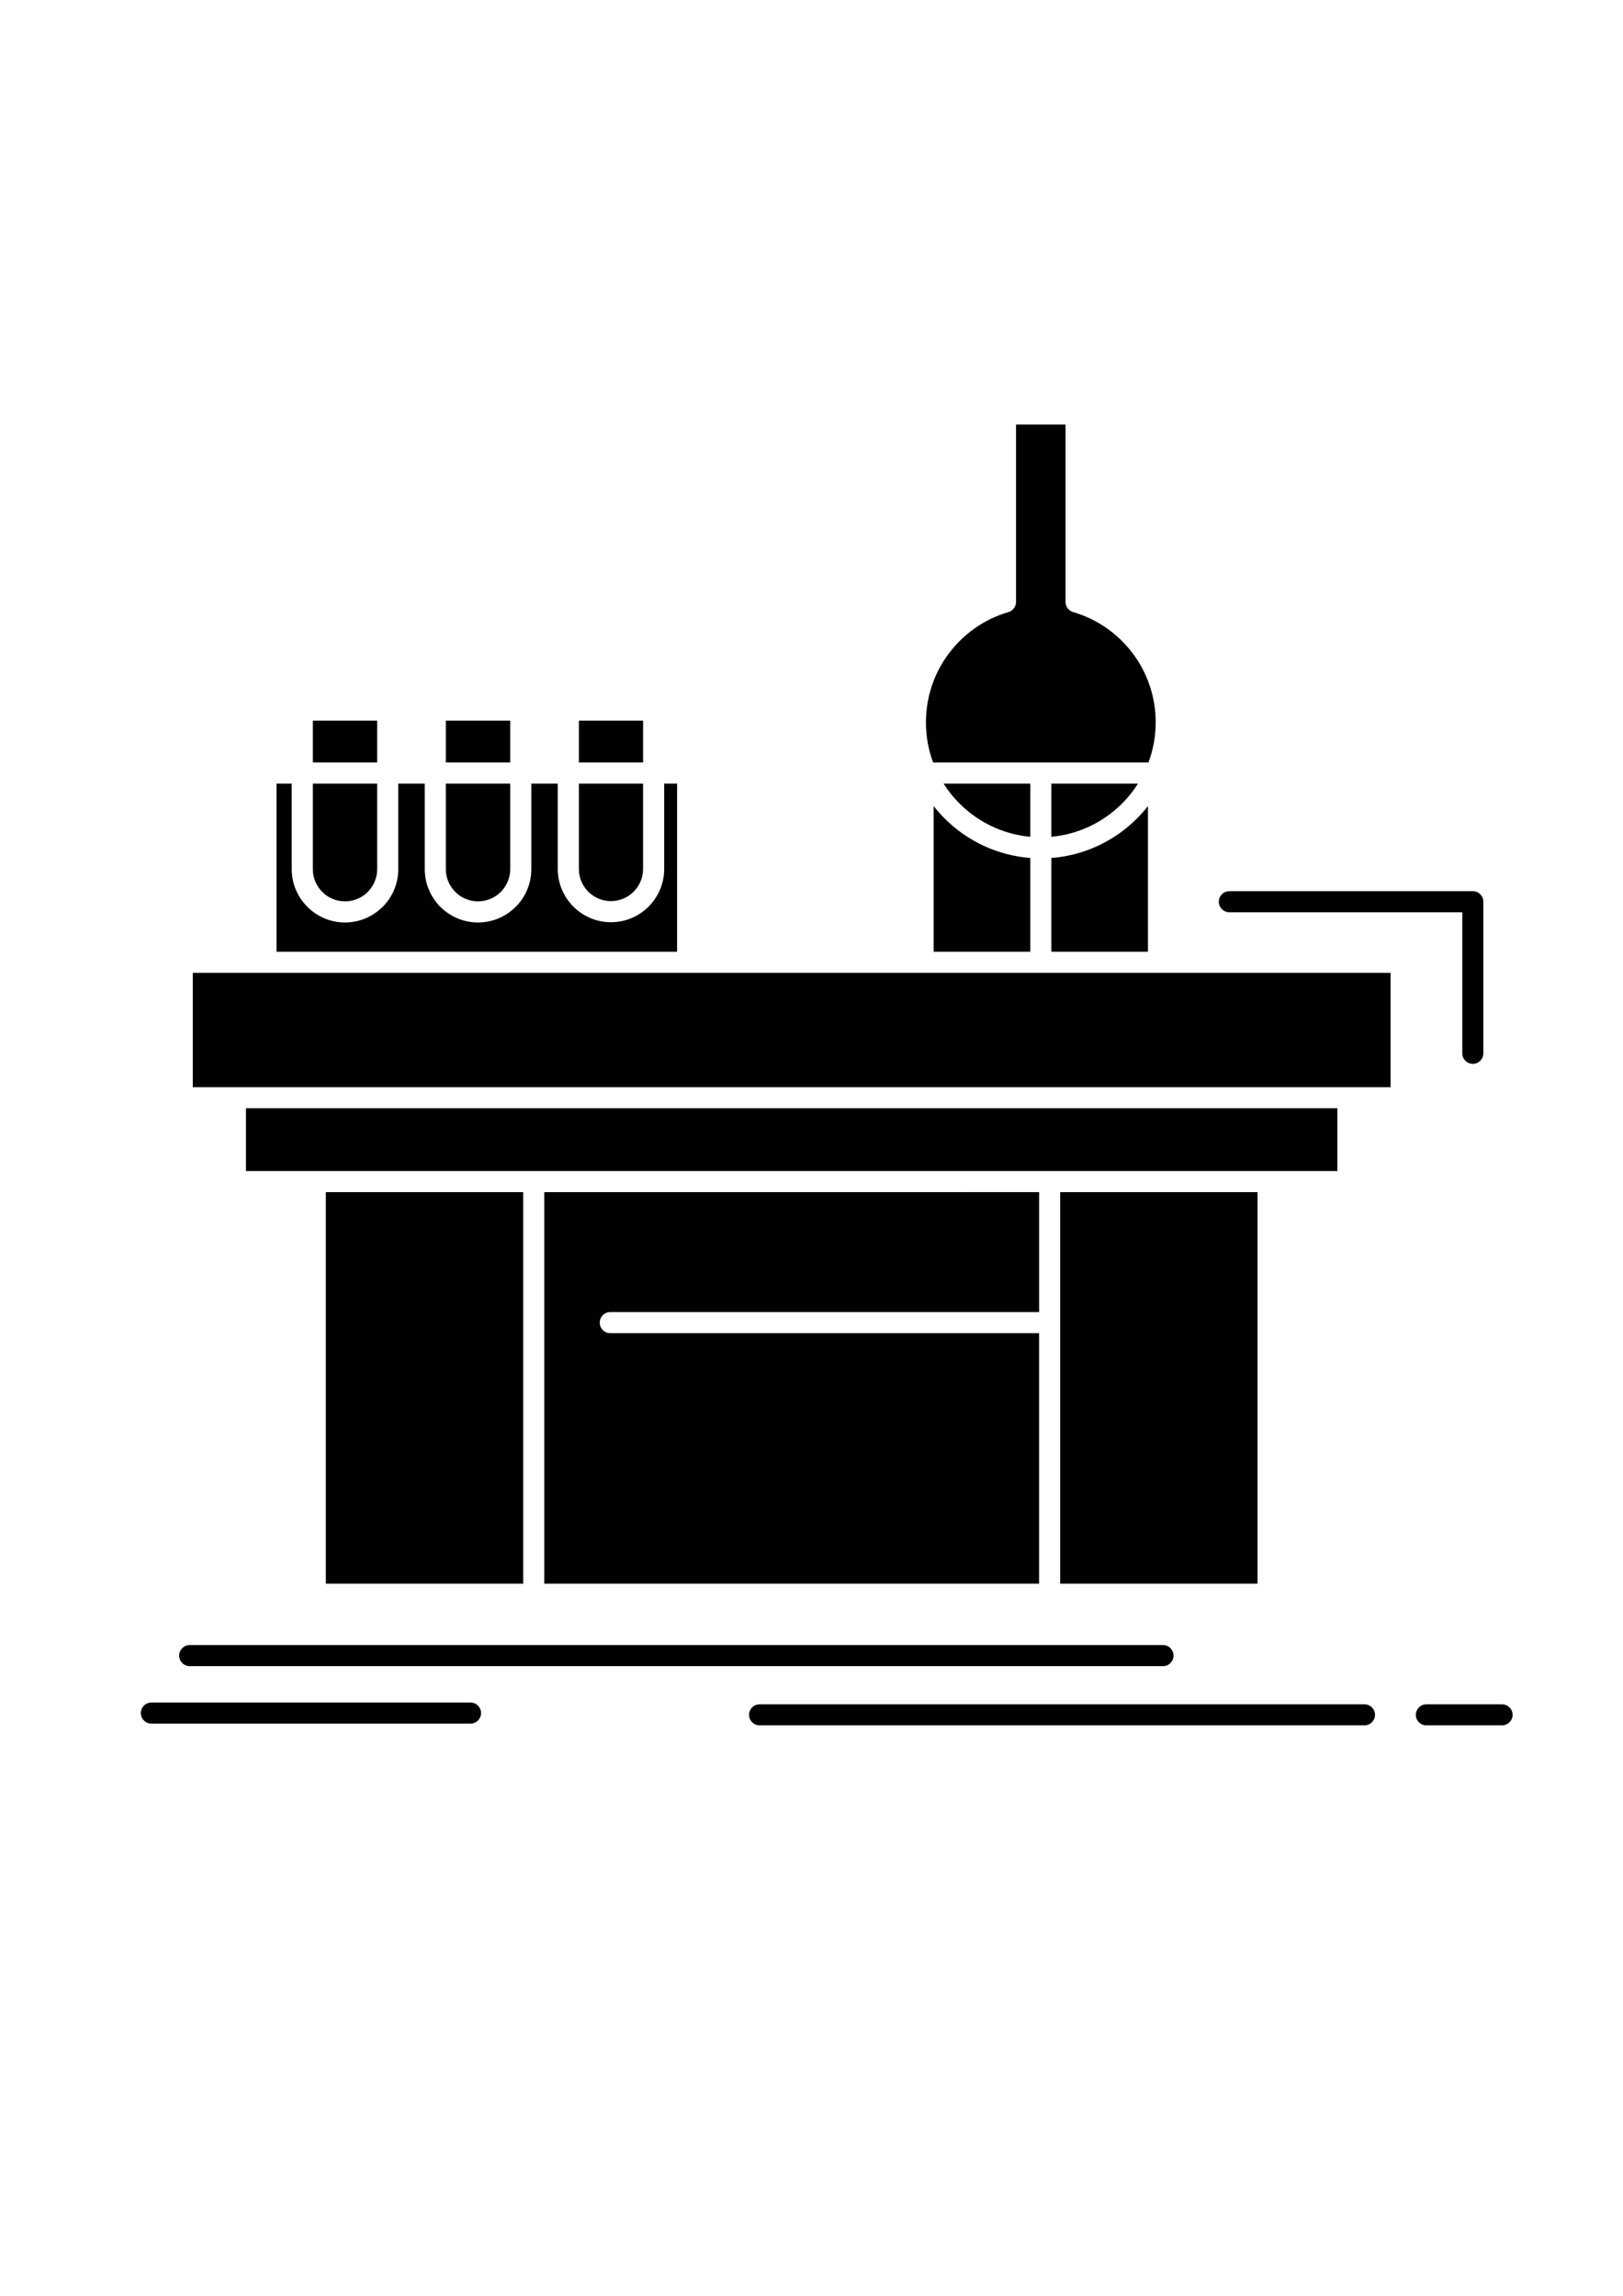<?xml version="1.0" encoding="UTF-8" standalone="no"?>
<!-- Created with Inkscape (http://www.inkscape.org/) -->

<svg
   width="210mm"
   height="297mm"
   viewBox="0 0 210 297"
   version="1.1"
   id="svg437"
   inkscape:version="1.2.2 (b0a8486, 2022-12-01)"
   sodipodi:docname="noun-biology-2298355(clean).svg"
   inkscape:export-filename="bitmap.png"
   inkscape:export-xdpi="96"
   inkscape:export-ydpi="96"
   xmlns:inkscape="http://www.inkscape.org/namespaces/inkscape"
   xmlns:sodipodi="http://sodipodi.sourceforge.net/DTD/sodipodi-0.dtd"
   xmlns="http://www.w3.org/2000/svg"
   xmlns:svg="http://www.w3.org/2000/svg">
  <sodipodi:namedview
     id="namedview439"
     pagecolor="#ffffff"
     bordercolor="#000000"
     borderopacity="0.25"
     inkscape:showpageshadow="2"
     inkscape:pageopacity="0.0"
     inkscape:pagecheckerboard="0"
     inkscape:deskcolor="#d1d1d1"
     inkscape:document-units="mm"
     showgrid="false"
     inkscape:zoom="0.4204826"
     inkscape:cx="444.72708"
     inkscape:cy="594.55492"
     inkscape:window-width="1275"
     inkscape:window-height="726"
     inkscape:window-x="76"
     inkscape:window-y="25"
     inkscape:window-maximized="0"
     inkscape:current-layer="layer1" />
  <defs
     id="defs434" />
  <g
     inkscape:label="Layer 1"
     inkscape:groupmode="layer"
     id="layer1">
    <path
       d="M 179.924,125.853 H 24.942 v 14.795 H 179.924 Z m -6.881,17.514 c -47.073,0 -94.147,0 -141.22,0 v 8.125 H 173.047 Z M 70.424,154.222 v 50.655 H 134.446 V 172.468 H 78.965 c -0.754,0 -1.366,-0.621 -1.366,-1.366 0,-0.755 0.61,-1.364 1.366,-1.364 h 55.485 v -15.517 z m -2.73,50.655 V 154.222 H 42.156 v 50.655 z m 69.483,-50.655 v 50.655 H 162.715 V 154.222 Z M 40.477,101.369 v 11.077 c 0,1.144 0.473,2.186 1.221,2.941 0.754,0.755 1.798,1.221 2.941,1.221 1.109,0 2.132,-0.444 2.88,-1.155 l 0.061,-0.066 c 0.754,-0.755 1.22,-1.798 1.22,-2.941 v -11.077 z m 0,-2.73 h 8.323 V 93.223 H 40.477 Z m 17.209,2.73 v 11.077 c 0,1.144 0.473,2.186 1.226,2.941 0.754,0.755 1.798,1.221 2.941,1.221 1.111,0 2.126,-0.444 2.875,-1.155 l 0.066,-0.066 c 0.754,-0.755 1.221,-1.798 1.221,-2.941 v -11.077 z m 0,-2.73 h 8.33 V 93.223 H 57.686 Z M 74.902,101.369 v 11.055 c 0,1.133 0.466,2.176 1.214,2.93 0.754,0.755 1.798,1.221 2.935,1.221 1.148,0 2.186,-0.466 2.937,-1.221 0.754,-0.755 1.22,-1.798 1.22,-2.93 V 101.369 Z m 11.037,0 v 11.055 c 0,1.887 -0.777,3.608 -2.02,4.862 -1.243,1.243 -2.97,2.02 -4.862,2.02 -1.899,0 -3.619,-0.777 -4.867,-2.02 -1.249,-1.254 -2.02,-2.975 -2.02,-4.862 V 101.369 h -3.423 v 11.077 c 0,1.898 -0.777,3.63 -2.02,4.873 l -0.101,0.088 c -1.243,1.199 -2.928,1.932 -4.772,1.932 -1.899,0 -3.624,-0.777 -4.873,-2.02 -1.243,-1.243 -2.02,-2.974 -2.02,-4.873 V 101.369 h -3.429 v 11.077 c 0,1.898 -0.777,3.63 -2.02,4.873 l -0.101,0.088 c -1.243,1.199 -2.93,1.932 -4.772,1.932 -1.893,0 -3.619,-0.777 -4.862,-2.02 -1.254,-1.243 -2.031,-2.974 -2.031,-4.873 V 101.369 h -1.965 v 21.754 H 87.608 V 101.369 Z M 74.902,98.639 h 8.307 v -5.416 h -8.307 z m 45.836,0 h 27.86 c 0.604,-1.61 0.937,-3.362 0.937,-5.194 0,-3.34 -1.104,-6.426 -2.957,-8.901 -1.881,-2.509 -4.534,-4.407 -7.608,-5.328 -0.628,-0.134 -1.1,-0.677 -1.1,-1.342 V 54.922 h -6.404 v 22.952 c -0.006,0.588 -0.389,1.133 -0.988,1.31 -3.118,0.909 -5.815,2.819 -7.718,5.372 -1.853,2.464 -2.952,5.549 -2.952,8.89 -0.001,1.83 0.325,3.584 0.93,5.193 z m 12.569,9.612 v -6.882 h -11.22 c 0.599,0.944 1.287,1.809 2.075,2.587 2.385,2.387 5.582,3.973 9.145,4.295 z m 0,14.872 v -12.131 c -4.317,-0.333 -8.195,-2.22 -11.075,-5.106 -0.51,-0.51 -0.988,-1.043 -1.426,-1.61 V 123.122 l 12.502,0.001 z m 2.726,-12.13 v 12.131 h 12.503 V 104.278 c -0.444,0.566 -0.922,1.1 -1.433,1.61 -2.875,2.886 -6.758,4.772 -11.07,5.106 z m 23.035,7.025 c -0.757,0 -1.366,-0.621 -1.366,-1.364 0,-0.755 0.609,-1.366 1.366,-1.366 h 31.503 c 0.748,0 1.359,0.61 1.359,1.366 v 19.611 c 0,0.743 -0.61,1.364 -1.359,1.364 -0.748,0 -1.364,-0.621 -1.364,-1.364 V 118.018 Z M 24.547,215.543 c -0.748,0 -1.366,-0.61 -1.366,-1.366 0,-0.744 0.616,-1.366 1.366,-1.366 H 150.479 c 0.754,0 1.366,0.621 1.366,1.366 0,0.755 -0.612,1.366 -1.366,1.366 z M 98.285,223.201 c -0.75,0 -1.366,-0.609 -1.366,-1.355 0,-0.754 0.615,-1.366 1.366,-1.366 h 78.26 c 0.757,0 1.366,0.61 1.366,1.366 0,0.744 -0.61,1.355 -1.366,1.355 z m 86.275,0 c -0.754,0 -1.364,-0.609 -1.364,-1.355 0,-0.754 0.61,-1.366 1.364,-1.366 h 9.79 c 0.748,0 1.366,0.61 1.366,1.366 0,0.744 -0.616,1.355 -1.366,1.355 z M 19.584,222.979 c -0.748,0 -1.359,-0.621 -1.359,-1.364 0,-0.754 0.61,-1.366 1.359,-1.366 h 41.293 c 0.754,0 1.366,0.61 1.366,1.366 0,0.744 -0.61,1.364 -1.366,1.364 z M 136.032,101.37 v 6.882 c 3.557,-0.322 6.754,-1.909 9.145,-4.295 0.783,-0.777 1.47,-1.643 2.07,-2.587 z"
       fill-rule="evenodd"
       id="path64"
       sodipodi:nodetypes="ccccccccccccccsssccccccccccccccscsccsccccccccscsccsccccccccscscscccscscsccsccscsccsccscscccccccccccccsccsccccccccccccsccccccccccccccccsssssssccssssssssssssssssssssssssssssccccc"
       style="stroke-width:0.353" />
  </g>
</svg>
